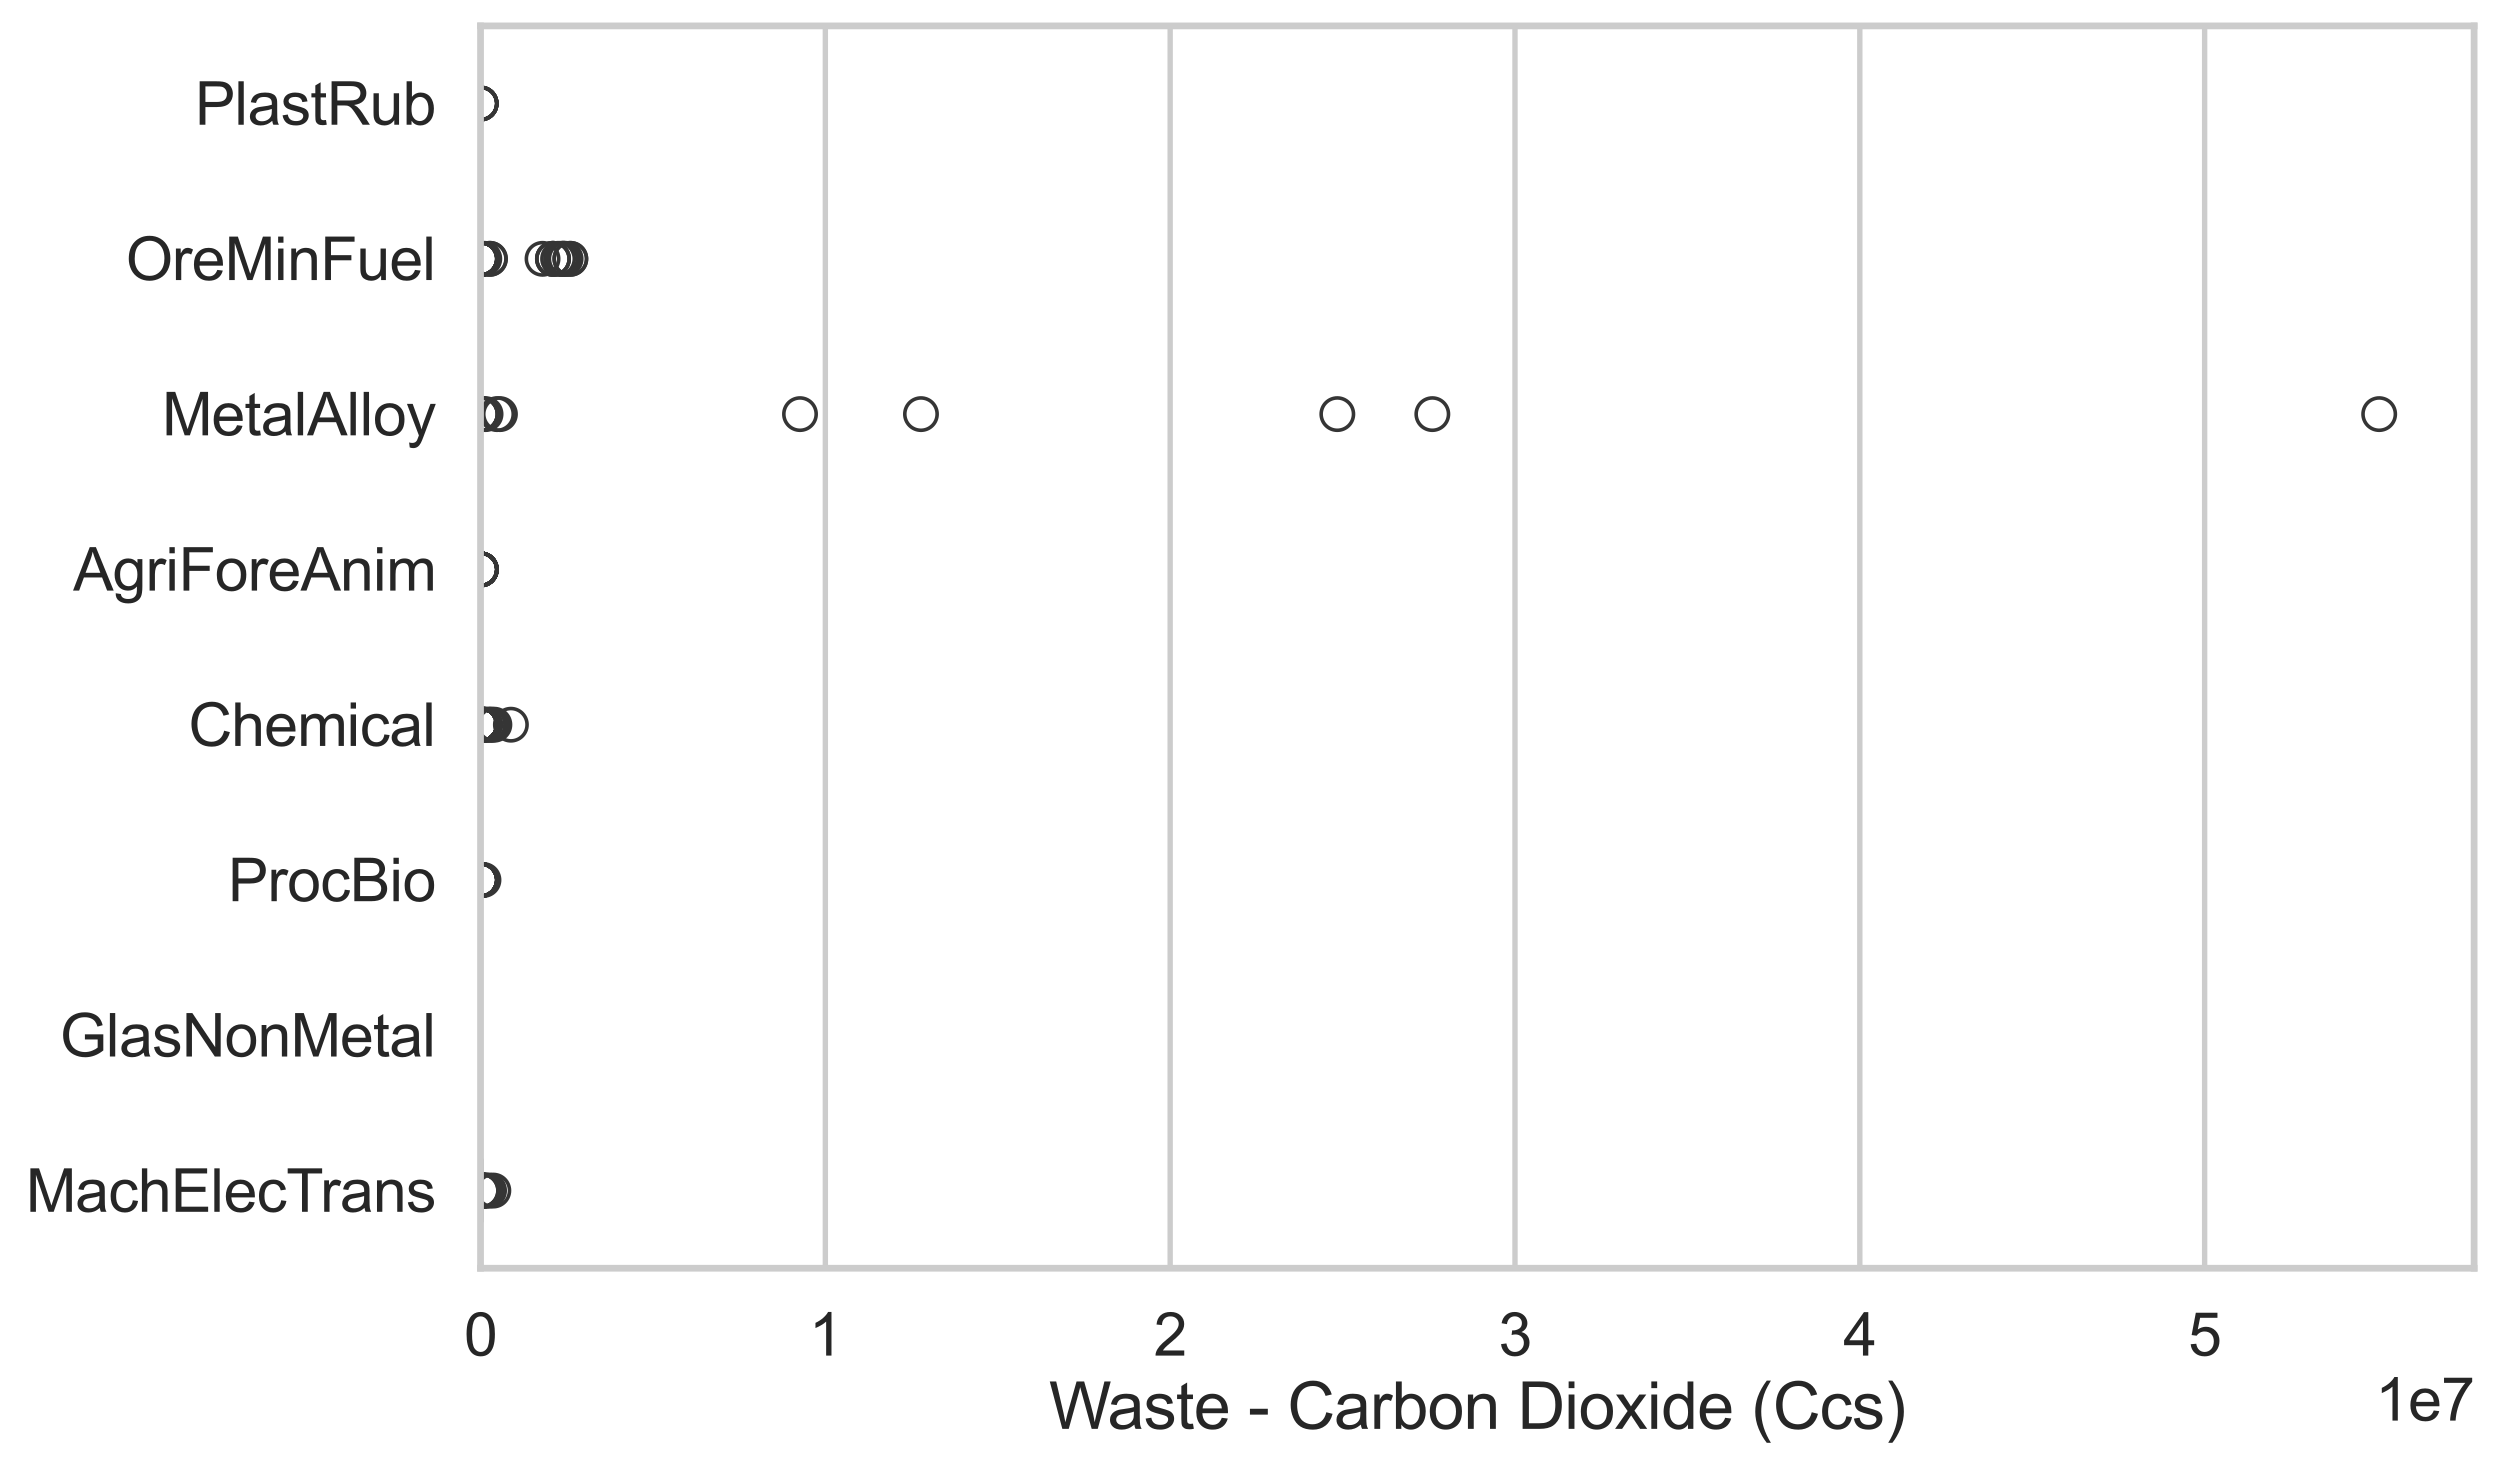 <?xml version="1.0" encoding="utf-8" standalone="no"?>
<!DOCTYPE svg PUBLIC "-//W3C//DTD SVG 1.1//EN"
  "http://www.w3.org/Graphics/SVG/1.1/DTD/svg11.dtd">
<svg xmlns:xlink="http://www.w3.org/1999/xlink" width="695.577pt" height="408.542pt" viewBox="0 0 695.577 408.542" xmlns="http://www.w3.org/2000/svg" version="1.1">
 <defs>
  <style type="text/css">*{stroke-linejoin: round; stroke-linecap: butt}</style>
 </defs>
 <g id="figure_1">
  <g id="patch_1">
   <path d="M 0 408.542 
L 695.577 408.542 
L 695.577 0 
L 0 0 
z
" style="fill: #ffffff"/>
  </g>
  <g id="axes_1">
   <g id="patch_2">
    <path d="M 133.697 352.86 
L 688.377 352.86 
L 688.377 7.2 
L 133.697 7.2 
z
" style="fill: #ffffff"/>
   </g>
   <g id="matplotlib.axis_1">
    <g id="xtick_1">
     <g id="line2d_1">
      <path d="M 133.697 352.86 
L 133.697 7.2 
" clip-path="url(#pbf80b8f3b3)" style="fill: none; stroke: #cccccc; stroke-width: 1.5; stroke-linecap: round"/>
     </g>
     <g id="text_1">
      <!-- 0 -->
      <g style="fill: #262626" transform="translate(129.109 377.17) scale(0.165 -0.165)">
       <defs>
        <path id="ArialMT-30" d="M 266 2259 
Q 266 3072 433 3567 
Q 600 4063 929 4331 
Q 1259 4600 1759 4600 
Q 2128 4600 2406 4451 
Q 2684 4303 2865 4023 
Q 3047 3744 3150 3342 
Q 3253 2941 3253 2259 
Q 3253 1453 3087 958 
Q 2922 463 2592 192 
Q 2263 -78 1759 -78 
Q 1097 -78 719 397 
Q 266 969 266 2259 
z
M 844 2259 
Q 844 1131 1108 757 
Q 1372 384 1759 384 
Q 2147 384 2411 759 
Q 2675 1134 2675 2259 
Q 2675 3391 2411 3762 
Q 2147 4134 1753 4134 
Q 1366 4134 1134 3806 
Q 844 3388 844 2259 
z
" transform="scale(0.016)"/>
       </defs>
       <use xlink:href="#ArialMT-30"/>
      </g>
     </g>
    </g>
    <g id="xtick_2">
     <g id="line2d_2">
      <path d="M 229.637 352.86 
L 229.637 7.2 
" clip-path="url(#pbf80b8f3b3)" style="fill: none; stroke: #cccccc; stroke-width: 1.5; stroke-linecap: round"/>
     </g>
     <g id="text_2">
      <!-- 1 -->
      <g style="fill: #262626" transform="translate(225.049 377.17) scale(0.165 -0.165)">
       <defs>
        <path id="ArialMT-31" d="M 2384 0 
L 1822 0 
L 1822 3584 
Q 1619 3391 1289 3197 
Q 959 3003 697 2906 
L 697 3450 
Q 1169 3672 1522 3987 
Q 1875 4303 2022 4600 
L 2384 4600 
L 2384 0 
z
" transform="scale(0.016)"/>
       </defs>
       <use xlink:href="#ArialMT-31"/>
      </g>
     </g>
    </g>
    <g id="xtick_3">
     <g id="line2d_3">
      <path d="M 325.577 352.86 
L 325.577 7.2 
" clip-path="url(#pbf80b8f3b3)" style="fill: none; stroke: #cccccc; stroke-width: 1.5; stroke-linecap: round"/>
     </g>
     <g id="text_3">
      <!-- 2 -->
      <g style="fill: #262626" transform="translate(320.989 377.17) scale(0.165 -0.165)">
       <defs>
        <path id="ArialMT-32" d="M 3222 541 
L 3222 0 
L 194 0 
Q 188 203 259 391 
Q 375 700 629 1000 
Q 884 1300 1366 1694 
Q 2113 2306 2375 2664 
Q 2638 3022 2638 3341 
Q 2638 3675 2398 3904 
Q 2159 4134 1775 4134 
Q 1369 4134 1125 3890 
Q 881 3647 878 3216 
L 300 3275 
Q 359 3922 746 4261 
Q 1134 4600 1788 4600 
Q 2447 4600 2831 4234 
Q 3216 3869 3216 3328 
Q 3216 3053 3103 2787 
Q 2991 2522 2730 2228 
Q 2469 1934 1863 1422 
Q 1356 997 1212 845 
Q 1069 694 975 541 
L 3222 541 
z
" transform="scale(0.016)"/>
       </defs>
       <use xlink:href="#ArialMT-32"/>
      </g>
     </g>
    </g>
    <g id="xtick_4">
     <g id="line2d_4">
      <path d="M 421.517 352.86 
L 421.517 7.2 
" clip-path="url(#pbf80b8f3b3)" style="fill: none; stroke: #cccccc; stroke-width: 1.5; stroke-linecap: round"/>
     </g>
     <g id="text_4">
      <!-- 3 -->
      <g style="fill: #262626" transform="translate(416.93 377.17) scale(0.165 -0.165)">
       <defs>
        <path id="ArialMT-33" d="M 269 1209 
L 831 1284 
Q 928 806 1161 595 
Q 1394 384 1728 384 
Q 2125 384 2398 659 
Q 2672 934 2672 1341 
Q 2672 1728 2419 1979 
Q 2166 2231 1775 2231 
Q 1616 2231 1378 2169 
L 1441 2663 
Q 1497 2656 1531 2656 
Q 1891 2656 2178 2843 
Q 2466 3031 2466 3422 
Q 2466 3731 2256 3934 
Q 2047 4138 1716 4138 
Q 1388 4138 1169 3931 
Q 950 3725 888 3313 
L 325 3413 
Q 428 3978 793 4289 
Q 1159 4600 1703 4600 
Q 2078 4600 2393 4439 
Q 2709 4278 2876 4000 
Q 3044 3722 3044 3409 
Q 3044 3113 2884 2869 
Q 2725 2625 2413 2481 
Q 2819 2388 3044 2092 
Q 3269 1797 3269 1353 
Q 3269 753 2831 336 
Q 2394 -81 1725 -81 
Q 1122 -81 723 278 
Q 325 638 269 1209 
z
" transform="scale(0.016)"/>
       </defs>
       <use xlink:href="#ArialMT-33"/>
      </g>
     </g>
    </g>
    <g id="xtick_5">
     <g id="line2d_5">
      <path d="M 517.458 352.86 
L 517.458 7.2 
" clip-path="url(#pbf80b8f3b3)" style="fill: none; stroke: #cccccc; stroke-width: 1.5; stroke-linecap: round"/>
     </g>
     <g id="text_5">
      <!-- 4 -->
      <g style="fill: #262626" transform="translate(512.87 377.17) scale(0.165 -0.165)">
       <defs>
        <path id="ArialMT-34" d="M 2069 0 
L 2069 1097 
L 81 1097 
L 81 1613 
L 2172 4581 
L 2631 4581 
L 2631 1613 
L 3250 1613 
L 3250 1097 
L 2631 1097 
L 2631 0 
L 2069 0 
z
M 2069 1613 
L 2069 3678 
L 634 1613 
L 2069 1613 
z
" transform="scale(0.016)"/>
       </defs>
       <use xlink:href="#ArialMT-34"/>
      </g>
     </g>
    </g>
    <g id="xtick_6">
     <g id="line2d_6">
      <path d="M 613.398 352.86 
L 613.398 7.2 
" clip-path="url(#pbf80b8f3b3)" style="fill: none; stroke: #cccccc; stroke-width: 1.5; stroke-linecap: round"/>
     </g>
     <g id="text_6">
      <!-- 5 -->
      <g style="fill: #262626" transform="translate(608.81 377.17) scale(0.165 -0.165)">
       <defs>
        <path id="ArialMT-35" d="M 266 1200 
L 856 1250 
Q 922 819 1161 601 
Q 1400 384 1738 384 
Q 2144 384 2425 690 
Q 2706 997 2706 1503 
Q 2706 1984 2436 2262 
Q 2166 2541 1728 2541 
Q 1456 2541 1237 2417 
Q 1019 2294 894 2097 
L 366 2166 
L 809 4519 
L 3088 4519 
L 3088 3981 
L 1259 3981 
L 1013 2750 
Q 1425 3038 1878 3038 
Q 2478 3038 2890 2622 
Q 3303 2206 3303 1553 
Q 3303 931 2941 478 
Q 2500 -78 1738 -78 
Q 1113 -78 717 272 
Q 322 622 266 1200 
z
" transform="scale(0.016)"/>
       </defs>
       <use xlink:href="#ArialMT-35"/>
      </g>
     </g>
    </g>
    <g id="text_7">
     <!-- Waste - Carbon Dioxide (Ccs) -->
     <g style="fill: #262626" transform="translate(291.849 397.553) scale(0.18 -0.18)">
      <defs>
       <path id="ArialMT-57" d="M 1294 0 
L 78 4581 
L 700 4581 
L 1397 1578 
Q 1509 1106 1591 641 
Q 1766 1375 1797 1488 
L 2669 4581 
L 3400 4581 
L 4056 2263 
Q 4303 1400 4413 641 
Q 4500 1075 4641 1638 
L 5359 4581 
L 5969 4581 
L 4713 0 
L 4128 0 
L 3163 3491 
Q 3041 3928 3019 4028 
Q 2947 3713 2884 3491 
L 1913 0 
L 1294 0 
z
" transform="scale(0.016)"/>
       <path id="ArialMT-61" d="M 2588 409 
Q 2275 144 1986 34 
Q 1697 -75 1366 -75 
Q 819 -75 525 192 
Q 231 459 231 875 
Q 231 1119 342 1320 
Q 453 1522 633 1644 
Q 813 1766 1038 1828 
Q 1203 1872 1538 1913 
Q 2219 1994 2541 2106 
Q 2544 2222 2544 2253 
Q 2544 2597 2384 2738 
Q 2169 2928 1744 2928 
Q 1347 2928 1158 2789 
Q 969 2650 878 2297 
L 328 2372 
Q 403 2725 575 2942 
Q 747 3159 1072 3276 
Q 1397 3394 1825 3394 
Q 2250 3394 2515 3294 
Q 2781 3194 2906 3042 
Q 3031 2891 3081 2659 
Q 3109 2516 3109 2141 
L 3109 1391 
Q 3109 606 3145 398 
Q 3181 191 3288 0 
L 2700 0 
Q 2613 175 2588 409 
z
M 2541 1666 
Q 2234 1541 1622 1453 
Q 1275 1403 1131 1340 
Q 988 1278 909 1158 
Q 831 1038 831 891 
Q 831 666 1001 516 
Q 1172 366 1500 366 
Q 1825 366 2078 508 
Q 2331 650 2450 897 
Q 2541 1088 2541 1459 
L 2541 1666 
z
" transform="scale(0.016)"/>
       <path id="ArialMT-73" d="M 197 991 
L 753 1078 
Q 800 744 1014 566 
Q 1228 388 1613 388 
Q 2000 388 2187 545 
Q 2375 703 2375 916 
Q 2375 1106 2209 1216 
Q 2094 1291 1634 1406 
Q 1016 1563 777 1677 
Q 538 1791 414 1992 
Q 291 2194 291 2438 
Q 291 2659 392 2848 
Q 494 3038 669 3163 
Q 800 3259 1026 3326 
Q 1253 3394 1513 3394 
Q 1903 3394 2198 3281 
Q 2494 3169 2634 2976 
Q 2775 2784 2828 2463 
L 2278 2388 
Q 2241 2644 2061 2787 
Q 1881 2931 1553 2931 
Q 1166 2931 1000 2803 
Q 834 2675 834 2503 
Q 834 2394 903 2306 
Q 972 2216 1119 2156 
Q 1203 2125 1616 2013 
Q 2213 1853 2448 1751 
Q 2684 1650 2818 1456 
Q 2953 1263 2953 975 
Q 2953 694 2789 445 
Q 2625 197 2315 61 
Q 2006 -75 1616 -75 
Q 969 -75 630 194 
Q 291 463 197 991 
z
" transform="scale(0.016)"/>
       <path id="ArialMT-74" d="M 1650 503 
L 1731 6 
Q 1494 -44 1306 -44 
Q 1000 -44 831 53 
Q 663 150 594 308 
Q 525 466 525 972 
L 525 2881 
L 113 2881 
L 113 3319 
L 525 3319 
L 525 4141 
L 1084 4478 
L 1084 3319 
L 1650 3319 
L 1650 2881 
L 1084 2881 
L 1084 941 
Q 1084 700 1114 631 
Q 1144 563 1211 522 
Q 1278 481 1403 481 
Q 1497 481 1650 503 
z
" transform="scale(0.016)"/>
       <path id="ArialMT-65" d="M 2694 1069 
L 3275 997 
Q 3138 488 2766 206 
Q 2394 -75 1816 -75 
Q 1088 -75 661 373 
Q 234 822 234 1631 
Q 234 2469 665 2931 
Q 1097 3394 1784 3394 
Q 2450 3394 2872 2941 
Q 3294 2488 3294 1666 
Q 3294 1616 3291 1516 
L 816 1516 
Q 847 969 1125 678 
Q 1403 388 1819 388 
Q 2128 388 2347 550 
Q 2566 713 2694 1069 
z
M 847 1978 
L 2700 1978 
Q 2663 2397 2488 2606 
Q 2219 2931 1791 2931 
Q 1403 2931 1139 2672 
Q 875 2413 847 1978 
z
" transform="scale(0.016)"/>
       <path id="ArialMT-20" transform="scale(0.016)"/>
       <path id="ArialMT-2d" d="M 203 1375 
L 203 1941 
L 1931 1941 
L 1931 1375 
L 203 1375 
z
" transform="scale(0.016)"/>
       <path id="ArialMT-43" d="M 3763 1606 
L 4369 1453 
Q 4178 706 3683 314 
Q 3188 -78 2472 -78 
Q 1731 -78 1267 223 
Q 803 525 561 1097 
Q 319 1669 319 2325 
Q 319 3041 592 3573 
Q 866 4106 1370 4382 
Q 1875 4659 2481 4659 
Q 3169 4659 3637 4309 
Q 4106 3959 4291 3325 
L 3694 3184 
Q 3534 3684 3231 3912 
Q 2928 4141 2469 4141 
Q 1941 4141 1586 3887 
Q 1231 3634 1087 3207 
Q 944 2781 944 2328 
Q 944 1744 1114 1308 
Q 1284 872 1643 656 
Q 2003 441 2422 441 
Q 2931 441 3284 734 
Q 3638 1028 3763 1606 
z
" transform="scale(0.016)"/>
       <path id="ArialMT-72" d="M 416 0 
L 416 3319 
L 922 3319 
L 922 2816 
Q 1116 3169 1280 3281 
Q 1444 3394 1641 3394 
Q 1925 3394 2219 3213 
L 2025 2691 
Q 1819 2813 1613 2813 
Q 1428 2813 1281 2702 
Q 1134 2591 1072 2394 
Q 978 2094 978 1738 
L 978 0 
L 416 0 
z
" transform="scale(0.016)"/>
       <path id="ArialMT-62" d="M 941 0 
L 419 0 
L 419 4581 
L 981 4581 
L 981 2947 
Q 1338 3394 1891 3394 
Q 2197 3394 2470 3270 
Q 2744 3147 2920 2923 
Q 3097 2700 3197 2384 
Q 3297 2069 3297 1709 
Q 3297 856 2875 390 
Q 2453 -75 1863 -75 
Q 1275 -75 941 416 
L 941 0 
z
M 934 1684 
Q 934 1088 1097 822 
Q 1363 388 1816 388 
Q 2184 388 2453 708 
Q 2722 1028 2722 1663 
Q 2722 2313 2464 2622 
Q 2206 2931 1841 2931 
Q 1472 2931 1203 2611 
Q 934 2291 934 1684 
z
" transform="scale(0.016)"/>
       <path id="ArialMT-6f" d="M 213 1659 
Q 213 2581 725 3025 
Q 1153 3394 1769 3394 
Q 2453 3394 2887 2945 
Q 3322 2497 3322 1706 
Q 3322 1066 3130 698 
Q 2938 331 2570 128 
Q 2203 -75 1769 -75 
Q 1072 -75 642 372 
Q 213 819 213 1659 
z
M 791 1659 
Q 791 1022 1069 705 
Q 1347 388 1769 388 
Q 2188 388 2466 706 
Q 2744 1025 2744 1678 
Q 2744 2294 2464 2611 
Q 2184 2928 1769 2928 
Q 1347 2928 1069 2612 
Q 791 2297 791 1659 
z
" transform="scale(0.016)"/>
       <path id="ArialMT-6e" d="M 422 0 
L 422 3319 
L 928 3319 
L 928 2847 
Q 1294 3394 1984 3394 
Q 2284 3394 2536 3286 
Q 2788 3178 2913 3003 
Q 3038 2828 3088 2588 
Q 3119 2431 3119 2041 
L 3119 0 
L 2556 0 
L 2556 2019 
Q 2556 2363 2490 2533 
Q 2425 2703 2258 2804 
Q 2091 2906 1866 2906 
Q 1506 2906 1245 2678 
Q 984 2450 984 1813 
L 984 0 
L 422 0 
z
" transform="scale(0.016)"/>
       <path id="ArialMT-44" d="M 494 0 
L 494 4581 
L 2072 4581 
Q 2606 4581 2888 4516 
Q 3281 4425 3559 4188 
Q 3922 3881 4101 3404 
Q 4281 2928 4281 2316 
Q 4281 1794 4159 1391 
Q 4038 988 3847 723 
Q 3656 459 3429 307 
Q 3203 156 2883 78 
Q 2563 0 2147 0 
L 494 0 
z
M 1100 541 
L 2078 541 
Q 2531 541 2789 625 
Q 3047 709 3200 863 
Q 3416 1078 3536 1442 
Q 3656 1806 3656 2325 
Q 3656 3044 3420 3430 
Q 3184 3816 2847 3947 
Q 2603 4041 2063 4041 
L 1100 4041 
L 1100 541 
z
" transform="scale(0.016)"/>
       <path id="ArialMT-69" d="M 425 3934 
L 425 4581 
L 988 4581 
L 988 3934 
L 425 3934 
z
M 425 0 
L 425 3319 
L 988 3319 
L 988 0 
L 425 0 
z
" transform="scale(0.016)"/>
       <path id="ArialMT-78" d="M 47 0 
L 1259 1725 
L 138 3319 
L 841 3319 
L 1350 2541 
Q 1494 2319 1581 2169 
Q 1719 2375 1834 2534 
L 2394 3319 
L 3066 3319 
L 1919 1756 
L 3153 0 
L 2463 0 
L 1781 1031 
L 1600 1309 
L 728 0 
L 47 0 
z
" transform="scale(0.016)"/>
       <path id="ArialMT-64" d="M 2575 0 
L 2575 419 
Q 2259 -75 1647 -75 
Q 1250 -75 917 144 
Q 584 363 401 755 
Q 219 1147 219 1656 
Q 219 2153 384 2558 
Q 550 2963 881 3178 
Q 1213 3394 1622 3394 
Q 1922 3394 2156 3267 
Q 2391 3141 2538 2938 
L 2538 4581 
L 3097 4581 
L 3097 0 
L 2575 0 
z
M 797 1656 
Q 797 1019 1065 703 
Q 1334 388 1700 388 
Q 2069 388 2326 689 
Q 2584 991 2584 1609 
Q 2584 2291 2321 2609 
Q 2059 2928 1675 2928 
Q 1300 2928 1048 2622 
Q 797 2316 797 1656 
z
" transform="scale(0.016)"/>
       <path id="ArialMT-28" d="M 1497 -1347 
Q 1031 -759 709 28 
Q 388 816 388 1659 
Q 388 2403 628 3084 
Q 909 3875 1497 4659 
L 1900 4659 
Q 1522 4009 1400 3731 
Q 1209 3300 1100 2831 
Q 966 2247 966 1656 
Q 966 153 1900 -1347 
L 1497 -1347 
z
" transform="scale(0.016)"/>
       <path id="ArialMT-63" d="M 2588 1216 
L 3141 1144 
Q 3050 572 2676 248 
Q 2303 -75 1759 -75 
Q 1078 -75 664 370 
Q 250 816 250 1647 
Q 250 2184 428 2587 
Q 606 2991 970 3192 
Q 1334 3394 1763 3394 
Q 2303 3394 2647 3120 
Q 2991 2847 3088 2344 
L 2541 2259 
Q 2463 2594 2264 2762 
Q 2066 2931 1784 2931 
Q 1359 2931 1093 2626 
Q 828 2322 828 1663 
Q 828 994 1084 691 
Q 1341 388 1753 388 
Q 2084 388 2306 591 
Q 2528 794 2588 1216 
z
" transform="scale(0.016)"/>
       <path id="ArialMT-29" d="M 791 -1347 
L 388 -1347 
Q 1322 153 1322 1656 
Q 1322 2244 1188 2822 
Q 1081 3291 891 3722 
Q 769 4003 388 4659 
L 791 4659 
Q 1378 3875 1659 3084 
Q 1900 2403 1900 1659 
Q 1900 816 1576 28 
Q 1253 -759 791 -1347 
z
" transform="scale(0.016)"/>
      </defs>
      <use xlink:href="#ArialMT-57"/>
      <use xlink:href="#ArialMT-61" transform="translate(90.635 0)"/>
      <use xlink:href="#ArialMT-73" transform="translate(146.25 0)"/>
      <use xlink:href="#ArialMT-74" transform="translate(196.25 0)"/>
      <use xlink:href="#ArialMT-65" transform="translate(224.033 0)"/>
      <use xlink:href="#ArialMT-20" transform="translate(279.648 0)"/>
      <use xlink:href="#ArialMT-2d" transform="translate(307.432 0)"/>
      <use xlink:href="#ArialMT-20" transform="translate(340.732 0)"/>
      <use xlink:href="#ArialMT-43" transform="translate(368.516 0)"/>
      <use xlink:href="#ArialMT-61" transform="translate(440.732 0)"/>
      <use xlink:href="#ArialMT-72" transform="translate(496.348 0)"/>
      <use xlink:href="#ArialMT-62" transform="translate(529.648 0)"/>
      <use xlink:href="#ArialMT-6f" transform="translate(585.264 0)"/>
      <use xlink:href="#ArialMT-6e" transform="translate(640.879 0)"/>
      <use xlink:href="#ArialMT-20" transform="translate(696.494 0)"/>
      <use xlink:href="#ArialMT-44" transform="translate(724.277 0)"/>
      <use xlink:href="#ArialMT-69" transform="translate(796.494 0)"/>
      <use xlink:href="#ArialMT-6f" transform="translate(818.711 0)"/>
      <use xlink:href="#ArialMT-78" transform="translate(874.326 0)"/>
      <use xlink:href="#ArialMT-69" transform="translate(924.326 0)"/>
      <use xlink:href="#ArialMT-64" transform="translate(946.543 0)"/>
      <use xlink:href="#ArialMT-65" transform="translate(1002.158 0)"/>
      <use xlink:href="#ArialMT-20" transform="translate(1057.773 0)"/>
      <use xlink:href="#ArialMT-28" transform="translate(1085.557 0)"/>
      <use xlink:href="#ArialMT-43" transform="translate(1118.857 0)"/>
      <use xlink:href="#ArialMT-63" transform="translate(1191.074 0)"/>
      <use xlink:href="#ArialMT-73" transform="translate(1241.074 0)"/>
      <use xlink:href="#ArialMT-29" transform="translate(1291.074 0)"/>
     </g>
    </g>
    <g id="text_8">
     <!-- 1e7 -->
     <g style="fill: #262626" transform="translate(660.85 395.26) scale(0.165 -0.165)">
      <defs>
       <path id="ArialMT-37" d="M 303 3981 
L 303 4522 
L 3269 4522 
L 3269 4084 
Q 2831 3619 2401 2847 
Q 1972 2075 1738 1259 
Q 1569 684 1522 0 
L 944 0 
Q 953 541 1156 1306 
Q 1359 2072 1739 2783 
Q 2119 3494 2547 3981 
L 303 3981 
z
" transform="scale(0.016)"/>
      </defs>
      <use xlink:href="#ArialMT-31"/>
      <use xlink:href="#ArialMT-65" transform="translate(55.615 0)"/>
      <use xlink:href="#ArialMT-37" transform="translate(111.23 0)"/>
     </g>
    </g>
   </g>
   <g id="matplotlib.axis_2">
    <g id="ytick_1">
     <g id="text_9">
      <!-- PlastRub -->
      <g style="fill: #262626" transform="translate(54.248 34.709) scale(0.165 -0.165)">
       <defs>
        <path id="ArialMT-50" d="M 494 0 
L 494 4581 
L 2222 4581 
Q 2678 4581 2919 4538 
Q 3256 4481 3484 4323 
Q 3713 4166 3852 3881 
Q 3991 3597 3991 3256 
Q 3991 2672 3619 2267 
Q 3247 1863 2275 1863 
L 1100 1863 
L 1100 0 
L 494 0 
z
M 1100 2403 
L 2284 2403 
Q 2872 2403 3119 2622 
Q 3366 2841 3366 3238 
Q 3366 3525 3220 3729 
Q 3075 3934 2838 4000 
Q 2684 4041 2272 4041 
L 1100 4041 
L 1100 2403 
z
" transform="scale(0.016)"/>
        <path id="ArialMT-6c" d="M 409 0 
L 409 4581 
L 972 4581 
L 972 0 
L 409 0 
z
" transform="scale(0.016)"/>
        <path id="ArialMT-52" d="M 503 0 
L 503 4581 
L 2534 4581 
Q 3147 4581 3465 4457 
Q 3784 4334 3975 4021 
Q 4166 3709 4166 3331 
Q 4166 2844 3850 2509 
Q 3534 2175 2875 2084 
Q 3116 1969 3241 1856 
Q 3506 1613 3744 1247 
L 4541 0 
L 3778 0 
L 3172 953 
Q 2906 1366 2734 1584 
Q 2563 1803 2427 1890 
Q 2291 1978 2150 2013 
Q 2047 2034 1813 2034 
L 1109 2034 
L 1109 0 
L 503 0 
z
M 1109 2559 
L 2413 2559 
Q 2828 2559 3062 2645 
Q 3297 2731 3419 2920 
Q 3541 3109 3541 3331 
Q 3541 3656 3305 3865 
Q 3069 4075 2559 4075 
L 1109 4075 
L 1109 2559 
z
" transform="scale(0.016)"/>
        <path id="ArialMT-75" d="M 2597 0 
L 2597 488 
Q 2209 -75 1544 -75 
Q 1250 -75 995 37 
Q 741 150 617 320 
Q 494 491 444 738 
Q 409 903 409 1263 
L 409 3319 
L 972 3319 
L 972 1478 
Q 972 1038 1006 884 
Q 1059 663 1231 536 
Q 1403 409 1656 409 
Q 1909 409 2131 539 
Q 2353 669 2445 892 
Q 2538 1116 2538 1541 
L 2538 3319 
L 3100 3319 
L 3100 0 
L 2597 0 
z
" transform="scale(0.016)"/>
       </defs>
       <use xlink:href="#ArialMT-50"/>
       <use xlink:href="#ArialMT-6c" transform="translate(66.699 0)"/>
       <use xlink:href="#ArialMT-61" transform="translate(88.916 0)"/>
       <use xlink:href="#ArialMT-73" transform="translate(144.531 0)"/>
       <use xlink:href="#ArialMT-74" transform="translate(194.531 0)"/>
       <use xlink:href="#ArialMT-52" transform="translate(222.314 0)"/>
       <use xlink:href="#ArialMT-75" transform="translate(294.531 0)"/>
       <use xlink:href="#ArialMT-62" transform="translate(350.146 0)"/>
      </g>
     </g>
    </g>
    <g id="ytick_2">
     <g id="text_10">
      <!-- OreMinFuel -->
      <g style="fill: #262626" transform="translate(35.013 77.916) scale(0.165 -0.165)">
       <defs>
        <path id="ArialMT-4f" d="M 309 2231 
Q 309 3372 921 4017 
Q 1534 4663 2503 4663 
Q 3138 4663 3647 4359 
Q 4156 4056 4423 3514 
Q 4691 2972 4691 2284 
Q 4691 1588 4409 1038 
Q 4128 488 3612 205 
Q 3097 -78 2500 -78 
Q 1853 -78 1343 234 
Q 834 547 571 1087 
Q 309 1628 309 2231 
z
M 934 2222 
Q 934 1394 1379 917 
Q 1825 441 2497 441 
Q 3181 441 3623 922 
Q 4066 1403 4066 2288 
Q 4066 2847 3877 3264 
Q 3688 3681 3323 3911 
Q 2959 4141 2506 4141 
Q 1863 4141 1398 3698 
Q 934 3256 934 2222 
z
" transform="scale(0.016)"/>
        <path id="ArialMT-4d" d="M 475 0 
L 475 4581 
L 1388 4581 
L 2472 1338 
Q 2622 884 2691 659 
Q 2769 909 2934 1394 
L 4031 4581 
L 4847 4581 
L 4847 0 
L 4263 0 
L 4263 3834 
L 2931 0 
L 2384 0 
L 1059 3900 
L 1059 0 
L 475 0 
z
" transform="scale(0.016)"/>
        <path id="ArialMT-46" d="M 525 0 
L 525 4581 
L 3616 4581 
L 3616 4041 
L 1131 4041 
L 1131 2622 
L 3281 2622 
L 3281 2081 
L 1131 2081 
L 1131 0 
L 525 0 
z
" transform="scale(0.016)"/>
       </defs>
       <use xlink:href="#ArialMT-4f"/>
       <use xlink:href="#ArialMT-72" transform="translate(77.783 0)"/>
       <use xlink:href="#ArialMT-65" transform="translate(111.084 0)"/>
       <use xlink:href="#ArialMT-4d" transform="translate(166.699 0)"/>
       <use xlink:href="#ArialMT-69" transform="translate(250 0)"/>
       <use xlink:href="#ArialMT-6e" transform="translate(272.217 0)"/>
       <use xlink:href="#ArialMT-46" transform="translate(327.832 0)"/>
       <use xlink:href="#ArialMT-75" transform="translate(388.916 0)"/>
       <use xlink:href="#ArialMT-65" transform="translate(444.531 0)"/>
       <use xlink:href="#ArialMT-6c" transform="translate(500.146 0)"/>
      </g>
     </g>
    </g>
    <g id="ytick_3">
     <g id="text_11">
      <!-- MetalAlloy -->
      <g style="fill: #262626" transform="translate(45.088 121.124) scale(0.165 -0.165)">
       <defs>
        <path id="ArialMT-41" d="M -9 0 
L 1750 4581 
L 2403 4581 
L 4278 0 
L 3588 0 
L 3053 1388 
L 1138 1388 
L 634 0 
L -9 0 
z
M 1313 1881 
L 2866 1881 
L 2388 3150 
Q 2169 3728 2063 4100 
Q 1975 3659 1816 3225 
L 1313 1881 
z
" transform="scale(0.016)"/>
        <path id="ArialMT-79" d="M 397 -1278 
L 334 -750 
Q 519 -800 656 -800 
Q 844 -800 956 -737 
Q 1069 -675 1141 -563 
Q 1194 -478 1313 -144 
Q 1328 -97 1363 -6 
L 103 3319 
L 709 3319 
L 1400 1397 
Q 1534 1031 1641 628 
Q 1738 1016 1872 1384 
L 2581 3319 
L 3144 3319 
L 1881 -56 
Q 1678 -603 1566 -809 
Q 1416 -1088 1222 -1217 
Q 1028 -1347 759 -1347 
Q 597 -1347 397 -1278 
z
" transform="scale(0.016)"/>
       </defs>
       <use xlink:href="#ArialMT-4d"/>
       <use xlink:href="#ArialMT-65" transform="translate(83.301 0)"/>
       <use xlink:href="#ArialMT-74" transform="translate(138.916 0)"/>
       <use xlink:href="#ArialMT-61" transform="translate(166.699 0)"/>
       <use xlink:href="#ArialMT-6c" transform="translate(222.314 0)"/>
       <use xlink:href="#ArialMT-41" transform="translate(244.531 0)"/>
       <use xlink:href="#ArialMT-6c" transform="translate(311.23 0)"/>
       <use xlink:href="#ArialMT-6c" transform="translate(333.447 0)"/>
       <use xlink:href="#ArialMT-6f" transform="translate(355.664 0)"/>
       <use xlink:href="#ArialMT-79" transform="translate(411.279 0)"/>
      </g>
     </g>
    </g>
    <g id="ytick_4">
     <g id="text_12">
      <!-- AgriForeAnim -->
      <g style="fill: #262626" transform="translate(20.341 164.331) scale(0.165 -0.165)">
       <defs>
        <path id="ArialMT-67" d="M 319 -275 
L 866 -356 
Q 900 -609 1056 -725 
Q 1266 -881 1628 -881 
Q 2019 -881 2231 -725 
Q 2444 -569 2519 -288 
Q 2563 -116 2559 434 
Q 2191 0 1641 0 
Q 956 0 581 494 
Q 206 988 206 1678 
Q 206 2153 378 2554 
Q 550 2956 876 3175 
Q 1203 3394 1644 3394 
Q 2231 3394 2613 2919 
L 2613 3319 
L 3131 3319 
L 3131 450 
Q 3131 -325 2973 -648 
Q 2816 -972 2473 -1159 
Q 2131 -1347 1631 -1347 
Q 1038 -1347 672 -1080 
Q 306 -813 319 -275 
z
M 784 1719 
Q 784 1066 1043 766 
Q 1303 466 1694 466 
Q 2081 466 2343 764 
Q 2606 1063 2606 1700 
Q 2606 2309 2336 2618 
Q 2066 2928 1684 2928 
Q 1309 2928 1046 2623 
Q 784 2319 784 1719 
z
" transform="scale(0.016)"/>
        <path id="ArialMT-6d" d="M 422 0 
L 422 3319 
L 925 3319 
L 925 2853 
Q 1081 3097 1340 3245 
Q 1600 3394 1931 3394 
Q 2300 3394 2536 3241 
Q 2772 3088 2869 2813 
Q 3263 3394 3894 3394 
Q 4388 3394 4653 3120 
Q 4919 2847 4919 2278 
L 4919 0 
L 4359 0 
L 4359 2091 
Q 4359 2428 4304 2576 
Q 4250 2725 4106 2815 
Q 3963 2906 3769 2906 
Q 3419 2906 3187 2673 
Q 2956 2441 2956 1928 
L 2956 0 
L 2394 0 
L 2394 2156 
Q 2394 2531 2256 2718 
Q 2119 2906 1806 2906 
Q 1569 2906 1367 2781 
Q 1166 2656 1075 2415 
Q 984 2175 984 1722 
L 984 0 
L 422 0 
z
" transform="scale(0.016)"/>
       </defs>
       <use xlink:href="#ArialMT-41"/>
       <use xlink:href="#ArialMT-67" transform="translate(66.699 0)"/>
       <use xlink:href="#ArialMT-72" transform="translate(122.314 0)"/>
       <use xlink:href="#ArialMT-69" transform="translate(155.615 0)"/>
       <use xlink:href="#ArialMT-46" transform="translate(177.832 0)"/>
       <use xlink:href="#ArialMT-6f" transform="translate(238.916 0)"/>
       <use xlink:href="#ArialMT-72" transform="translate(294.531 0)"/>
       <use xlink:href="#ArialMT-65" transform="translate(327.832 0)"/>
       <use xlink:href="#ArialMT-41" transform="translate(383.447 0)"/>
       <use xlink:href="#ArialMT-6e" transform="translate(450.146 0)"/>
       <use xlink:href="#ArialMT-69" transform="translate(505.762 0)"/>
       <use xlink:href="#ArialMT-6d" transform="translate(527.979 0)"/>
      </g>
     </g>
    </g>
    <g id="ytick_5">
     <g id="text_13">
      <!-- Chemical -->
      <g style="fill: #262626" transform="translate(52.428 207.539) scale(0.165 -0.165)">
       <defs>
        <path id="ArialMT-68" d="M 422 0 
L 422 4581 
L 984 4581 
L 984 2938 
Q 1378 3394 1978 3394 
Q 2347 3394 2619 3248 
Q 2891 3103 3008 2847 
Q 3125 2591 3125 2103 
L 3125 0 
L 2563 0 
L 2563 2103 
Q 2563 2525 2380 2717 
Q 2197 2909 1863 2909 
Q 1613 2909 1392 2779 
Q 1172 2650 1078 2428 
Q 984 2206 984 1816 
L 984 0 
L 422 0 
z
" transform="scale(0.016)"/>
       </defs>
       <use xlink:href="#ArialMT-43"/>
       <use xlink:href="#ArialMT-68" transform="translate(72.217 0)"/>
       <use xlink:href="#ArialMT-65" transform="translate(127.832 0)"/>
       <use xlink:href="#ArialMT-6d" transform="translate(183.447 0)"/>
       <use xlink:href="#ArialMT-69" transform="translate(266.748 0)"/>
       <use xlink:href="#ArialMT-63" transform="translate(288.965 0)"/>
       <use xlink:href="#ArialMT-61" transform="translate(338.965 0)"/>
       <use xlink:href="#ArialMT-6c" transform="translate(394.58 0)"/>
      </g>
     </g>
    </g>
    <g id="ytick_6">
     <g id="text_14">
      <!-- ProcBio -->
      <g style="fill: #262626" transform="translate(63.424 250.746) scale(0.165 -0.165)">
       <defs>
        <path id="ArialMT-42" d="M 469 0 
L 469 4581 
L 2188 4581 
Q 2713 4581 3030 4442 
Q 3347 4303 3526 4014 
Q 3706 3725 3706 3409 
Q 3706 3116 3547 2856 
Q 3388 2597 3066 2438 
Q 3481 2316 3704 2022 
Q 3928 1728 3928 1328 
Q 3928 1006 3792 729 
Q 3656 453 3456 303 
Q 3256 153 2954 76 
Q 2653 0 2216 0 
L 469 0 
z
M 1075 2656 
L 2066 2656 
Q 2469 2656 2644 2709 
Q 2875 2778 2992 2937 
Q 3109 3097 3109 3338 
Q 3109 3566 3000 3739 
Q 2891 3913 2687 3977 
Q 2484 4041 1991 4041 
L 1075 4041 
L 1075 2656 
z
M 1075 541 
L 2216 541 
Q 2509 541 2628 563 
Q 2838 600 2978 687 
Q 3119 775 3209 942 
Q 3300 1109 3300 1328 
Q 3300 1584 3169 1773 
Q 3038 1963 2805 2039 
Q 2572 2116 2134 2116 
L 1075 2116 
L 1075 541 
z
" transform="scale(0.016)"/>
       </defs>
       <use xlink:href="#ArialMT-50"/>
       <use xlink:href="#ArialMT-72" transform="translate(66.699 0)"/>
       <use xlink:href="#ArialMT-6f" transform="translate(100 0)"/>
       <use xlink:href="#ArialMT-63" transform="translate(155.615 0)"/>
       <use xlink:href="#ArialMT-42" transform="translate(205.615 0)"/>
       <use xlink:href="#ArialMT-69" transform="translate(272.314 0)"/>
       <use xlink:href="#ArialMT-6f" transform="translate(294.531 0)"/>
      </g>
     </g>
    </g>
    <g id="ytick_7">
     <g id="text_15">
      <!-- GlasNonMetal -->
      <g style="fill: #262626" transform="translate(16.659 293.954) scale(0.165 -0.165)">
       <defs>
        <path id="ArialMT-47" d="M 2638 1797 
L 2638 2334 
L 4578 2338 
L 4578 638 
Q 4131 281 3656 101 
Q 3181 -78 2681 -78 
Q 2006 -78 1454 211 
Q 903 500 622 1047 
Q 341 1594 341 2269 
Q 341 2938 620 3517 
Q 900 4097 1425 4378 
Q 1950 4659 2634 4659 
Q 3131 4659 3532 4498 
Q 3934 4338 4162 4050 
Q 4391 3763 4509 3300 
L 3963 3150 
Q 3859 3500 3706 3700 
Q 3553 3900 3268 4020 
Q 2984 4141 2638 4141 
Q 2222 4141 1919 4014 
Q 1616 3888 1430 3681 
Q 1244 3475 1141 3228 
Q 966 2803 966 2306 
Q 966 1694 1177 1281 
Q 1388 869 1791 669 
Q 2194 469 2647 469 
Q 3041 469 3416 620 
Q 3791 772 3984 944 
L 3984 1797 
L 2638 1797 
z
" transform="scale(0.016)"/>
        <path id="ArialMT-4e" d="M 488 0 
L 488 4581 
L 1109 4581 
L 3516 984 
L 3516 4581 
L 4097 4581 
L 4097 0 
L 3475 0 
L 1069 3600 
L 1069 0 
L 488 0 
z
" transform="scale(0.016)"/>
       </defs>
       <use xlink:href="#ArialMT-47"/>
       <use xlink:href="#ArialMT-6c" transform="translate(77.783 0)"/>
       <use xlink:href="#ArialMT-61" transform="translate(100 0)"/>
       <use xlink:href="#ArialMT-73" transform="translate(155.615 0)"/>
       <use xlink:href="#ArialMT-4e" transform="translate(205.615 0)"/>
       <use xlink:href="#ArialMT-6f" transform="translate(277.832 0)"/>
       <use xlink:href="#ArialMT-6e" transform="translate(333.447 0)"/>
       <use xlink:href="#ArialMT-4d" transform="translate(389.062 0)"/>
       <use xlink:href="#ArialMT-65" transform="translate(472.363 0)"/>
       <use xlink:href="#ArialMT-74" transform="translate(527.979 0)"/>
       <use xlink:href="#ArialMT-61" transform="translate(555.762 0)"/>
       <use xlink:href="#ArialMT-6c" transform="translate(611.377 0)"/>
      </g>
     </g>
    </g>
    <g id="ytick_8">
     <g id="text_16">
      <!-- MachElecTrans -->
      <g style="fill: #262626" transform="translate(7.2 337.161) scale(0.165 -0.165)">
       <defs>
        <path id="ArialMT-45" d="M 506 0 
L 506 4581 
L 3819 4581 
L 3819 4041 
L 1113 4041 
L 1113 2638 
L 3647 2638 
L 3647 2100 
L 1113 2100 
L 1113 541 
L 3925 541 
L 3925 0 
L 506 0 
z
" transform="scale(0.016)"/>
        <path id="ArialMT-54" d="M 1659 0 
L 1659 4041 
L 150 4041 
L 150 4581 
L 3781 4581 
L 3781 4041 
L 2266 4041 
L 2266 0 
L 1659 0 
z
" transform="scale(0.016)"/>
       </defs>
       <use xlink:href="#ArialMT-4d"/>
       <use xlink:href="#ArialMT-61" transform="translate(83.301 0)"/>
       <use xlink:href="#ArialMT-63" transform="translate(138.916 0)"/>
       <use xlink:href="#ArialMT-68" transform="translate(188.916 0)"/>
       <use xlink:href="#ArialMT-45" transform="translate(244.531 0)"/>
       <use xlink:href="#ArialMT-6c" transform="translate(311.23 0)"/>
       <use xlink:href="#ArialMT-65" transform="translate(333.447 0)"/>
       <use xlink:href="#ArialMT-63" transform="translate(389.062 0)"/>
       <use xlink:href="#ArialMT-54" transform="translate(439.062 0)"/>
       <use xlink:href="#ArialMT-72" transform="translate(496.396 0)"/>
       <use xlink:href="#ArialMT-61" transform="translate(529.697 0)"/>
       <use xlink:href="#ArialMT-6e" transform="translate(585.312 0)"/>
       <use xlink:href="#ArialMT-73" transform="translate(640.928 0)"/>
      </g>
     </g>
    </g>
   </g>
   <g id="patch_3">
    <path d="M 133.699 11.521 
L 133.699 46.087 
L 133.702 46.087 
L 133.702 11.521 
L 133.699 11.521 
z
" clip-path="url(#pbf80b8f3b3)" style="fill: #ca74db; stroke: #353535; stroke-linejoin: miter"/>
   </g>
   <g id="line2d_7">
    <path d="M 133.699 28.804 
L 133.697 28.804 
" clip-path="url(#pbf80b8f3b3)" style="fill: none; stroke: #353535"/>
   </g>
   <g id="line2d_8">
    <path d="M 133.702 28.804 
L 133.706 28.804 
" clip-path="url(#pbf80b8f3b3)" style="fill: none; stroke: #353535"/>
   </g>
   <g id="line2d_9">
    <path d="M 133.697 20.162 
L 133.697 37.445 
" clip-path="url(#pbf80b8f3b3)" style="fill: none; stroke: #353535; stroke-linecap: round"/>
   </g>
   <g id="line2d_10">
    <path d="M 133.706 20.162 
L 133.706 37.445 
" clip-path="url(#pbf80b8f3b3)" style="fill: none; stroke: #353535; stroke-linecap: round"/>
   </g>
   <g id="line2d_11">
    <defs>
     <path id="m3d88f1ab36" d="M 0 4.5 
C 1.193 4.5 2.338 4.026 3.182 3.182 
C 4.026 2.338 4.5 1.193 4.5 0 
C 4.5 -1.193 4.026 -2.338 3.182 -3.182 
C 2.338 -4.026 1.193 -4.5 0 -4.5 
C -1.193 -4.5 -2.338 -4.026 -3.182 -3.182 
C -4.026 -2.338 -4.5 -1.193 -4.5 0 
C -4.5 1.193 -4.026 2.338 -3.182 3.182 
C -2.338 4.026 -1.193 4.5 0 4.5 
z
" style="stroke: #353535"/>
    </defs>
    <g clip-path="url(#pbf80b8f3b3)">
     <use xlink:href="#m3d88f1ab36" x="133.712" y="28.804" style="fill-opacity: 0; stroke: #353535"/>
     <use xlink:href="#m3d88f1ab36" x="133.716" y="28.804" style="fill-opacity: 0; stroke: #353535"/>
     <use xlink:href="#m3d88f1ab36" x="133.717" y="28.804" style="fill-opacity: 0; stroke: #353535"/>
     <use xlink:href="#m3d88f1ab36" x="133.716" y="28.804" style="fill-opacity: 0; stroke: #353535"/>
     <use xlink:href="#m3d88f1ab36" x="133.71" y="28.804" style="fill-opacity: 0; stroke: #353535"/>
     <use xlink:href="#m3d88f1ab36" x="133.722" y="28.804" style="fill-opacity: 0; stroke: #353535"/>
     <use xlink:href="#m3d88f1ab36" x="133.71" y="28.804" style="fill-opacity: 0; stroke: #353535"/>
     <use xlink:href="#m3d88f1ab36" x="133.716" y="28.804" style="fill-opacity: 0; stroke: #353535"/>
    </g>
   </g>
   <g id="patch_4">
    <path d="M 133.697 54.728 
L 133.697 89.294 
L 133.702 89.294 
L 133.702 54.728 
L 133.697 54.728 
z
" clip-path="url(#pbf80b8f3b3)" style="fill: #5ca236; stroke: #353535; stroke-linejoin: miter"/>
   </g>
   <g id="line2d_12">
    <path d="M 133.697 72.011 
L 133.697 72.011 
" clip-path="url(#pbf80b8f3b3)" style="fill: none; stroke: #353535"/>
   </g>
   <g id="line2d_13">
    <path d="M 133.702 72.011 
L 133.705 72.011 
" clip-path="url(#pbf80b8f3b3)" style="fill: none; stroke: #353535"/>
   </g>
   <g id="line2d_14">
    <path d="M 133.697 63.37 
L 133.697 80.653 
" clip-path="url(#pbf80b8f3b3)" style="fill: none; stroke: #353535; stroke-linecap: round"/>
   </g>
   <g id="line2d_15">
    <path d="M 133.705 63.37 
L 133.705 80.653 
" clip-path="url(#pbf80b8f3b3)" style="fill: none; stroke: #353535; stroke-linecap: round"/>
   </g>
   <g id="line2d_16">
    <g clip-path="url(#pbf80b8f3b3)">
     <use xlink:href="#m3d88f1ab36" x="157.368" y="72.011" style="fill-opacity: 0; stroke: #353535"/>
     <use xlink:href="#m3d88f1ab36" x="153.837" y="72.011" style="fill-opacity: 0; stroke: #353535"/>
     <use xlink:href="#m3d88f1ab36" x="133.774" y="72.011" style="fill-opacity: 0; stroke: #353535"/>
     <use xlink:href="#m3d88f1ab36" x="158.69" y="72.011" style="fill-opacity: 0; stroke: #353535"/>
     <use xlink:href="#m3d88f1ab36" x="133.771" y="72.011" style="fill-opacity: 0; stroke: #353535"/>
     <use xlink:href="#m3d88f1ab36" x="133.709" y="72.011" style="fill-opacity: 0; stroke: #353535"/>
     <use xlink:href="#m3d88f1ab36" x="153.847" y="72.011" style="fill-opacity: 0; stroke: #353535"/>
     <use xlink:href="#m3d88f1ab36" x="133.726" y="72.011" style="fill-opacity: 0; stroke: #353535"/>
     <use xlink:href="#m3d88f1ab36" x="133.717" y="72.011" style="fill-opacity: 0; stroke: #353535"/>
     <use xlink:href="#m3d88f1ab36" x="133.824" y="72.011" style="fill-opacity: 0; stroke: #353535"/>
     <use xlink:href="#m3d88f1ab36" x="133.85" y="72.011" style="fill-opacity: 0; stroke: #353535"/>
     <use xlink:href="#m3d88f1ab36" x="156.702" y="72.011" style="fill-opacity: 0; stroke: #353535"/>
     <use xlink:href="#m3d88f1ab36" x="153.88" y="72.011" style="fill-opacity: 0; stroke: #353535"/>
     <use xlink:href="#m3d88f1ab36" x="156.702" y="72.011" style="fill-opacity: 0; stroke: #353535"/>
     <use xlink:href="#m3d88f1ab36" x="156.837" y="72.011" style="fill-opacity: 0; stroke: #353535"/>
     <use xlink:href="#m3d88f1ab36" x="133.766" y="72.011" style="fill-opacity: 0; stroke: #353535"/>
     <use xlink:href="#m3d88f1ab36" x="136.252" y="72.011" style="fill-opacity: 0; stroke: #353535"/>
     <use xlink:href="#m3d88f1ab36" x="136.34" y="72.011" style="fill-opacity: 0; stroke: #353535"/>
     <use xlink:href="#m3d88f1ab36" x="133.781" y="72.011" style="fill-opacity: 0; stroke: #353535"/>
     <use xlink:href="#m3d88f1ab36" x="133.715" y="72.011" style="fill-opacity: 0; stroke: #353535"/>
     <use xlink:href="#m3d88f1ab36" x="133.774" y="72.011" style="fill-opacity: 0; stroke: #353535"/>
     <use xlink:href="#m3d88f1ab36" x="134.74" y="72.011" style="fill-opacity: 0; stroke: #353535"/>
     <use xlink:href="#m3d88f1ab36" x="133.85" y="72.011" style="fill-opacity: 0; stroke: #353535"/>
     <use xlink:href="#m3d88f1ab36" x="133.85" y="72.011" style="fill-opacity: 0; stroke: #353535"/>
     <use xlink:href="#m3d88f1ab36" x="133.781" y="72.011" style="fill-opacity: 0; stroke: #353535"/>
     <use xlink:href="#m3d88f1ab36" x="150.949" y="72.011" style="fill-opacity: 0; stroke: #353535"/>
     <use xlink:href="#m3d88f1ab36" x="133.826" y="72.011" style="fill-opacity: 0; stroke: #353535"/>
     <use xlink:href="#m3d88f1ab36" x="156.108" y="72.011" style="fill-opacity: 0; stroke: #353535"/>
     <use xlink:href="#m3d88f1ab36" x="133.712" y="72.011" style="fill-opacity: 0; stroke: #353535"/>
     <use xlink:href="#m3d88f1ab36" x="155.281" y="72.011" style="fill-opacity: 0; stroke: #353535"/>
     <use xlink:href="#m3d88f1ab36" x="158.69" y="72.011" style="fill-opacity: 0; stroke: #353535"/>
     <use xlink:href="#m3d88f1ab36" x="133.709" y="72.011" style="fill-opacity: 0; stroke: #353535"/>
    </g>
   </g>
   <g id="patch_5">
    <path d="M 133.705 97.936 
L 133.705 132.502 
L 133.762 132.502 
L 133.762 97.936 
L 133.705 97.936 
z
" clip-path="url(#pbf80b8f3b3)" style="fill: #68afd7; stroke: #353535; stroke-linejoin: miter"/>
   </g>
   <g id="line2d_17">
    <path d="M 133.705 115.219 
L 133.697 115.219 
" clip-path="url(#pbf80b8f3b3)" style="fill: none; stroke: #353535"/>
   </g>
   <g id="line2d_18">
    <path d="M 133.762 115.219 
L 133.827 115.219 
" clip-path="url(#pbf80b8f3b3)" style="fill: none; stroke: #353535"/>
   </g>
   <g id="line2d_19">
    <path d="M 133.697 106.577 
L 133.697 123.86 
" clip-path="url(#pbf80b8f3b3)" style="fill: none; stroke: #353535; stroke-linecap: round"/>
   </g>
   <g id="line2d_20">
    <path d="M 133.827 106.577 
L 133.827 123.86 
" clip-path="url(#pbf80b8f3b3)" style="fill: none; stroke: #353535; stroke-linecap: round"/>
   </g>
   <g id="line2d_21">
    <g clip-path="url(#pbf80b8f3b3)">
     <use xlink:href="#m3d88f1ab36" x="661.964" y="115.219" style="fill-opacity: 0; stroke: #353535"/>
     <use xlink:href="#m3d88f1ab36" x="398.519" y="115.219" style="fill-opacity: 0; stroke: #353535"/>
     <use xlink:href="#m3d88f1ab36" x="133.871" y="115.219" style="fill-opacity: 0; stroke: #353535"/>
     <use xlink:href="#m3d88f1ab36" x="133.877" y="115.219" style="fill-opacity: 0; stroke: #353535"/>
     <use xlink:href="#m3d88f1ab36" x="135.089" y="115.219" style="fill-opacity: 0; stroke: #353535"/>
     <use xlink:href="#m3d88f1ab36" x="372.086" y="115.219" style="fill-opacity: 0; stroke: #353535"/>
     <use xlink:href="#m3d88f1ab36" x="138.292" y="115.219" style="fill-opacity: 0; stroke: #353535"/>
     <use xlink:href="#m3d88f1ab36" x="133.931" y="115.219" style="fill-opacity: 0; stroke: #353535"/>
     <use xlink:href="#m3d88f1ab36" x="256.241" y="115.219" style="fill-opacity: 0; stroke: #353535"/>
     <use xlink:href="#m3d88f1ab36" x="134.271" y="115.219" style="fill-opacity: 0; stroke: #353535"/>
     <use xlink:href="#m3d88f1ab36" x="133.874" y="115.219" style="fill-opacity: 0; stroke: #353535"/>
     <use xlink:href="#m3d88f1ab36" x="222.587" y="115.219" style="fill-opacity: 0; stroke: #353535"/>
     <use xlink:href="#m3d88f1ab36" x="139.094" y="115.219" style="fill-opacity: 0; stroke: #353535"/>
    </g>
   </g>
   <g id="patch_6">
    <path d="M 133.699 141.143 
L 133.699 175.709 
L 133.705 175.709 
L 133.705 141.143 
L 133.699 141.143 
z
" clip-path="url(#pbf80b8f3b3)" style="fill: #daac58; stroke: #353535; stroke-linejoin: miter"/>
   </g>
   <g id="line2d_22">
    <path d="M 133.699 158.426 
L 133.697 158.426 
" clip-path="url(#pbf80b8f3b3)" style="fill: none; stroke: #353535"/>
   </g>
   <g id="line2d_23">
    <path d="M 133.705 158.426 
L 133.713 158.426 
" clip-path="url(#pbf80b8f3b3)" style="fill: none; stroke: #353535"/>
   </g>
   <g id="line2d_24">
    <path d="M 133.697 149.785 
L 133.697 167.068 
" clip-path="url(#pbf80b8f3b3)" style="fill: none; stroke: #353535; stroke-linecap: round"/>
   </g>
   <g id="line2d_25">
    <path d="M 133.713 149.785 
L 133.713 167.068 
" clip-path="url(#pbf80b8f3b3)" style="fill: none; stroke: #353535; stroke-linecap: round"/>
   </g>
   <g id="line2d_26">
    <g clip-path="url(#pbf80b8f3b3)">
     <use xlink:href="#m3d88f1ab36" x="133.809" y="158.426" style="fill-opacity: 0; stroke: #353535"/>
     <use xlink:href="#m3d88f1ab36" x="133.714" y="158.426" style="fill-opacity: 0; stroke: #353535"/>
     <use xlink:href="#m3d88f1ab36" x="133.718" y="158.426" style="fill-opacity: 0; stroke: #353535"/>
     <use xlink:href="#m3d88f1ab36" x="133.722" y="158.426" style="fill-opacity: 0; stroke: #353535"/>
     <use xlink:href="#m3d88f1ab36" x="133.719" y="158.426" style="fill-opacity: 0; stroke: #353535"/>
     <use xlink:href="#m3d88f1ab36" x="133.741" y="158.426" style="fill-opacity: 0; stroke: #353535"/>
     <use xlink:href="#m3d88f1ab36" x="133.724" y="158.426" style="fill-opacity: 0; stroke: #353535"/>
     <use xlink:href="#m3d88f1ab36" x="133.714" y="158.426" style="fill-opacity: 0; stroke: #353535"/>
     <use xlink:href="#m3d88f1ab36" x="133.793" y="158.426" style="fill-opacity: 0; stroke: #353535"/>
     <use xlink:href="#m3d88f1ab36" x="133.716" y="158.426" style="fill-opacity: 0; stroke: #353535"/>
     <use xlink:href="#m3d88f1ab36" x="133.73" y="158.426" style="fill-opacity: 0; stroke: #353535"/>
     <use xlink:href="#m3d88f1ab36" x="133.807" y="158.426" style="fill-opacity: 0; stroke: #353535"/>
     <use xlink:href="#m3d88f1ab36" x="133.719" y="158.426" style="fill-opacity: 0; stroke: #353535"/>
     <use xlink:href="#m3d88f1ab36" x="133.718" y="158.426" style="fill-opacity: 0; stroke: #353535"/>
     <use xlink:href="#m3d88f1ab36" x="133.764" y="158.426" style="fill-opacity: 0; stroke: #353535"/>
     <use xlink:href="#m3d88f1ab36" x="133.718" y="158.426" style="fill-opacity: 0; stroke: #353535"/>
     <use xlink:href="#m3d88f1ab36" x="133.772" y="158.426" style="fill-opacity: 0; stroke: #353535"/>
     <use xlink:href="#m3d88f1ab36" x="133.721" y="158.426" style="fill-opacity: 0; stroke: #353535"/>
     <use xlink:href="#m3d88f1ab36" x="133.731" y="158.426" style="fill-opacity: 0; stroke: #353535"/>
     <use xlink:href="#m3d88f1ab36" x="133.72" y="158.426" style="fill-opacity: 0; stroke: #353535"/>
     <use xlink:href="#m3d88f1ab36" x="133.74" y="158.426" style="fill-opacity: 0; stroke: #353535"/>
     <use xlink:href="#m3d88f1ab36" x="133.716" y="158.426" style="fill-opacity: 0; stroke: #353535"/>
     <use xlink:href="#m3d88f1ab36" x="133.753" y="158.426" style="fill-opacity: 0; stroke: #353535"/>
     <use xlink:href="#m3d88f1ab36" x="133.731" y="158.426" style="fill-opacity: 0; stroke: #353535"/>
     <use xlink:href="#m3d88f1ab36" x="133.722" y="158.426" style="fill-opacity: 0; stroke: #353535"/>
     <use xlink:href="#m3d88f1ab36" x="133.721" y="158.426" style="fill-opacity: 0; stroke: #353535"/>
    </g>
   </g>
   <g id="patch_7">
    <path d="M 133.699 184.351 
L 133.699 218.917 
L 133.706 218.917 
L 133.706 184.351 
L 133.699 184.351 
z
" clip-path="url(#pbf80b8f3b3)" style="fill: #166c9c; stroke: #353535; stroke-linejoin: miter"/>
   </g>
   <g id="line2d_27">
    <path d="M 133.699 201.634 
L 133.697 201.634 
" clip-path="url(#pbf80b8f3b3)" style="fill: none; stroke: #353535"/>
   </g>
   <g id="line2d_28">
    <path d="M 133.706 201.634 
L 133.716 201.634 
" clip-path="url(#pbf80b8f3b3)" style="fill: none; stroke: #353535"/>
   </g>
   <g id="line2d_29">
    <path d="M 133.697 192.992 
L 133.697 210.275 
" clip-path="url(#pbf80b8f3b3)" style="fill: none; stroke: #353535; stroke-linecap: round"/>
   </g>
   <g id="line2d_30">
    <path d="M 133.716 192.992 
L 133.716 210.275 
" clip-path="url(#pbf80b8f3b3)" style="fill: none; stroke: #353535; stroke-linecap: round"/>
   </g>
   <g id="line2d_31">
    <g clip-path="url(#pbf80b8f3b3)">
     <use xlink:href="#m3d88f1ab36" x="133.757" y="201.634" style="fill-opacity: 0; stroke: #353535"/>
     <use xlink:href="#m3d88f1ab36" x="133.827" y="201.634" style="fill-opacity: 0; stroke: #353535"/>
     <use xlink:href="#m3d88f1ab36" x="133.808" y="201.634" style="fill-opacity: 0; stroke: #353535"/>
     <use xlink:href="#m3d88f1ab36" x="133.866" y="201.634" style="fill-opacity: 0; stroke: #353535"/>
     <use xlink:href="#m3d88f1ab36" x="133.742" y="201.634" style="fill-opacity: 0; stroke: #353535"/>
     <use xlink:href="#m3d88f1ab36" x="137.551" y="201.634" style="fill-opacity: 0; stroke: #353535"/>
     <use xlink:href="#m3d88f1ab36" x="133.822" y="201.634" style="fill-opacity: 0; stroke: #353535"/>
     <use xlink:href="#m3d88f1ab36" x="133.777" y="201.634" style="fill-opacity: 0; stroke: #353535"/>
     <use xlink:href="#m3d88f1ab36" x="133.853" y="201.634" style="fill-opacity: 0; stroke: #353535"/>
     <use xlink:href="#m3d88f1ab36" x="133.74" y="201.634" style="fill-opacity: 0; stroke: #353535"/>
     <use xlink:href="#m3d88f1ab36" x="133.753" y="201.634" style="fill-opacity: 0; stroke: #353535"/>
     <use xlink:href="#m3d88f1ab36" x="133.743" y="201.634" style="fill-opacity: 0; stroke: #353535"/>
     <use xlink:href="#m3d88f1ab36" x="133.719" y="201.634" style="fill-opacity: 0; stroke: #353535"/>
     <use xlink:href="#m3d88f1ab36" x="133.814" y="201.634" style="fill-opacity: 0; stroke: #353535"/>
     <use xlink:href="#m3d88f1ab36" x="133.724" y="201.634" style="fill-opacity: 0; stroke: #353535"/>
     <use xlink:href="#m3d88f1ab36" x="133.737" y="201.634" style="fill-opacity: 0; stroke: #353535"/>
     <use xlink:href="#m3d88f1ab36" x="134.031" y="201.634" style="fill-opacity: 0; stroke: #353535"/>
     <use xlink:href="#m3d88f1ab36" x="134.158" y="201.634" style="fill-opacity: 0; stroke: #353535"/>
     <use xlink:href="#m3d88f1ab36" x="133.717" y="201.634" style="fill-opacity: 0; stroke: #353535"/>
     <use xlink:href="#m3d88f1ab36" x="142.146" y="201.634" style="fill-opacity: 0; stroke: #353535"/>
     <use xlink:href="#m3d88f1ab36" x="133.795" y="201.634" style="fill-opacity: 0; stroke: #353535"/>
     <use xlink:href="#m3d88f1ab36" x="133.723" y="201.634" style="fill-opacity: 0; stroke: #353535"/>
     <use xlink:href="#m3d88f1ab36" x="136.257" y="201.634" style="fill-opacity: 0; stroke: #353535"/>
     <use xlink:href="#m3d88f1ab36" x="133.755" y="201.634" style="fill-opacity: 0; stroke: #353535"/>
     <use xlink:href="#m3d88f1ab36" x="133.87" y="201.634" style="fill-opacity: 0; stroke: #353535"/>
     <use xlink:href="#m3d88f1ab36" x="133.723" y="201.634" style="fill-opacity: 0; stroke: #353535"/>
     <use xlink:href="#m3d88f1ab36" x="133.723" y="201.634" style="fill-opacity: 0; stroke: #353535"/>
     <use xlink:href="#m3d88f1ab36" x="133.724" y="201.634" style="fill-opacity: 0; stroke: #353535"/>
     <use xlink:href="#m3d88f1ab36" x="133.798" y="201.634" style="fill-opacity: 0; stroke: #353535"/>
     <use xlink:href="#m3d88f1ab36" x="133.739" y="201.634" style="fill-opacity: 0; stroke: #353535"/>
     <use xlink:href="#m3d88f1ab36" x="133.867" y="201.634" style="fill-opacity: 0; stroke: #353535"/>
     <use xlink:href="#m3d88f1ab36" x="133.72" y="201.634" style="fill-opacity: 0; stroke: #353535"/>
     <use xlink:href="#m3d88f1ab36" x="135.955" y="201.634" style="fill-opacity: 0; stroke: #353535"/>
     <use xlink:href="#m3d88f1ab36" x="133.721" y="201.634" style="fill-opacity: 0; stroke: #353535"/>
     <use xlink:href="#m3d88f1ab36" x="133.73" y="201.634" style="fill-opacity: 0; stroke: #353535"/>
     <use xlink:href="#m3d88f1ab36" x="133.796" y="201.634" style="fill-opacity: 0; stroke: #353535"/>
     <use xlink:href="#m3d88f1ab36" x="133.764" y="201.634" style="fill-opacity: 0; stroke: #353535"/>
     <use xlink:href="#m3d88f1ab36" x="133.735" y="201.634" style="fill-opacity: 0; stroke: #353535"/>
     <use xlink:href="#m3d88f1ab36" x="133.966" y="201.634" style="fill-opacity: 0; stroke: #353535"/>
     <use xlink:href="#m3d88f1ab36" x="133.718" y="201.634" style="fill-opacity: 0; stroke: #353535"/>
     <use xlink:href="#m3d88f1ab36" x="133.813" y="201.634" style="fill-opacity: 0; stroke: #353535"/>
     <use xlink:href="#m3d88f1ab36" x="133.989" y="201.634" style="fill-opacity: 0; stroke: #353535"/>
     <use xlink:href="#m3d88f1ab36" x="133.718" y="201.634" style="fill-opacity: 0; stroke: #353535"/>
     <use xlink:href="#m3d88f1ab36" x="133.752" y="201.634" style="fill-opacity: 0; stroke: #353535"/>
     <use xlink:href="#m3d88f1ab36" x="133.718" y="201.634" style="fill-opacity: 0; stroke: #353535"/>
     <use xlink:href="#m3d88f1ab36" x="134.403" y="201.634" style="fill-opacity: 0; stroke: #353535"/>
     <use xlink:href="#m3d88f1ab36" x="133.72" y="201.634" style="fill-opacity: 0; stroke: #353535"/>
     <use xlink:href="#m3d88f1ab36" x="133.717" y="201.634" style="fill-opacity: 0; stroke: #353535"/>
     <use xlink:href="#m3d88f1ab36" x="133.719" y="201.634" style="fill-opacity: 0; stroke: #353535"/>
     <use xlink:href="#m3d88f1ab36" x="134.385" y="201.634" style="fill-opacity: 0; stroke: #353535"/>
     <use xlink:href="#m3d88f1ab36" x="133.718" y="201.634" style="fill-opacity: 0; stroke: #353535"/>
     <use xlink:href="#m3d88f1ab36" x="133.724" y="201.634" style="fill-opacity: 0; stroke: #353535"/>
     <use xlink:href="#m3d88f1ab36" x="133.828" y="201.634" style="fill-opacity: 0; stroke: #353535"/>
     <use xlink:href="#m3d88f1ab36" x="133.791" y="201.634" style="fill-opacity: 0; stroke: #353535"/>
     <use xlink:href="#m3d88f1ab36" x="134.215" y="201.634" style="fill-opacity: 0; stroke: #353535"/>
     <use xlink:href="#m3d88f1ab36" x="133.748" y="201.634" style="fill-opacity: 0; stroke: #353535"/>
     <use xlink:href="#m3d88f1ab36" x="133.72" y="201.634" style="fill-opacity: 0; stroke: #353535"/>
     <use xlink:href="#m3d88f1ab36" x="133.751" y="201.634" style="fill-opacity: 0; stroke: #353535"/>
     <use xlink:href="#m3d88f1ab36" x="133.741" y="201.634" style="fill-opacity: 0; stroke: #353535"/>
     <use xlink:href="#m3d88f1ab36" x="133.789" y="201.634" style="fill-opacity: 0; stroke: #353535"/>
     <use xlink:href="#m3d88f1ab36" x="133.781" y="201.634" style="fill-opacity: 0; stroke: #353535"/>
     <use xlink:href="#m3d88f1ab36" x="133.823" y="201.634" style="fill-opacity: 0; stroke: #353535"/>
     <use xlink:href="#m3d88f1ab36" x="134.809" y="201.634" style="fill-opacity: 0; stroke: #353535"/>
     <use xlink:href="#m3d88f1ab36" x="133.912" y="201.634" style="fill-opacity: 0; stroke: #353535"/>
     <use xlink:href="#m3d88f1ab36" x="133.769" y="201.634" style="fill-opacity: 0; stroke: #353535"/>
     <use xlink:href="#m3d88f1ab36" x="133.766" y="201.634" style="fill-opacity: 0; stroke: #353535"/>
     <use xlink:href="#m3d88f1ab36" x="136.809" y="201.634" style="fill-opacity: 0; stroke: #353535"/>
     <use xlink:href="#m3d88f1ab36" x="133.759" y="201.634" style="fill-opacity: 0; stroke: #353535"/>
     <use xlink:href="#m3d88f1ab36" x="135.042" y="201.634" style="fill-opacity: 0; stroke: #353535"/>
     <use xlink:href="#m3d88f1ab36" x="133.981" y="201.634" style="fill-opacity: 0; stroke: #353535"/>
     <use xlink:href="#m3d88f1ab36" x="134.575" y="201.634" style="fill-opacity: 0; stroke: #353535"/>
     <use xlink:href="#m3d88f1ab36" x="133.718" y="201.634" style="fill-opacity: 0; stroke: #353535"/>
     <use xlink:href="#m3d88f1ab36" x="133.717" y="201.634" style="fill-opacity: 0; stroke: #353535"/>
     <use xlink:href="#m3d88f1ab36" x="133.989" y="201.634" style="fill-opacity: 0; stroke: #353535"/>
     <use xlink:href="#m3d88f1ab36" x="133.767" y="201.634" style="fill-opacity: 0; stroke: #353535"/>
    </g>
   </g>
   <g id="patch_8">
    <path d="M 133.698 227.558 
L 133.698 262.124 
L 133.703 262.124 
L 133.703 227.558 
L 133.698 227.558 
z
" clip-path="url(#pbf80b8f3b3)" style="fill: #ba611b; stroke: #353535; stroke-linejoin: miter"/>
   </g>
   <g id="line2d_32">
    <path d="M 133.698 244.841 
L 133.697 244.841 
" clip-path="url(#pbf80b8f3b3)" style="fill: none; stroke: #353535"/>
   </g>
   <g id="line2d_33">
    <path d="M 133.703 244.841 
L 133.711 244.841 
" clip-path="url(#pbf80b8f3b3)" style="fill: none; stroke: #353535"/>
   </g>
   <g id="line2d_34">
    <path d="M 133.697 236.2 
L 133.697 253.483 
" clip-path="url(#pbf80b8f3b3)" style="fill: none; stroke: #353535; stroke-linecap: round"/>
   </g>
   <g id="line2d_35">
    <path d="M 133.711 236.2 
L 133.711 253.483 
" clip-path="url(#pbf80b8f3b3)" style="fill: none; stroke: #353535; stroke-linecap: round"/>
   </g>
   <g id="line2d_36">
    <g clip-path="url(#pbf80b8f3b3)">
     <use xlink:href="#m3d88f1ab36" x="133.746" y="244.841" style="fill-opacity: 0; stroke: #353535"/>
     <use xlink:href="#m3d88f1ab36" x="133.714" y="244.841" style="fill-opacity: 0; stroke: #353535"/>
     <use xlink:href="#m3d88f1ab36" x="133.908" y="244.841" style="fill-opacity: 0; stroke: #353535"/>
     <use xlink:href="#m3d88f1ab36" x="133.718" y="244.841" style="fill-opacity: 0; stroke: #353535"/>
     <use xlink:href="#m3d88f1ab36" x="133.772" y="244.841" style="fill-opacity: 0; stroke: #353535"/>
     <use xlink:href="#m3d88f1ab36" x="133.714" y="244.841" style="fill-opacity: 0; stroke: #353535"/>
     <use xlink:href="#m3d88f1ab36" x="133.733" y="244.841" style="fill-opacity: 0; stroke: #353535"/>
     <use xlink:href="#m3d88f1ab36" x="133.715" y="244.841" style="fill-opacity: 0; stroke: #353535"/>
     <use xlink:href="#m3d88f1ab36" x="133.712" y="244.841" style="fill-opacity: 0; stroke: #353535"/>
     <use xlink:href="#m3d88f1ab36" x="133.744" y="244.841" style="fill-opacity: 0; stroke: #353535"/>
     <use xlink:href="#m3d88f1ab36" x="133.741" y="244.841" style="fill-opacity: 0; stroke: #353535"/>
     <use xlink:href="#m3d88f1ab36" x="133.837" y="244.841" style="fill-opacity: 0; stroke: #353535"/>
     <use xlink:href="#m3d88f1ab36" x="133.725" y="244.841" style="fill-opacity: 0; stroke: #353535"/>
     <use xlink:href="#m3d88f1ab36" x="133.942" y="244.841" style="fill-opacity: 0; stroke: #353535"/>
     <use xlink:href="#m3d88f1ab36" x="133.736" y="244.841" style="fill-opacity: 0; stroke: #353535"/>
     <use xlink:href="#m3d88f1ab36" x="133.714" y="244.841" style="fill-opacity: 0; stroke: #353535"/>
     <use xlink:href="#m3d88f1ab36" x="133.72" y="244.841" style="fill-opacity: 0; stroke: #353535"/>
     <use xlink:href="#m3d88f1ab36" x="133.715" y="244.841" style="fill-opacity: 0; stroke: #353535"/>
     <use xlink:href="#m3d88f1ab36" x="133.825" y="244.841" style="fill-opacity: 0; stroke: #353535"/>
     <use xlink:href="#m3d88f1ab36" x="134.511" y="244.841" style="fill-opacity: 0; stroke: #353535"/>
     <use xlink:href="#m3d88f1ab36" x="133.745" y="244.841" style="fill-opacity: 0; stroke: #353535"/>
     <use xlink:href="#m3d88f1ab36" x="133.94" y="244.841" style="fill-opacity: 0; stroke: #353535"/>
     <use xlink:href="#m3d88f1ab36" x="133.711" y="244.841" style="fill-opacity: 0; stroke: #353535"/>
    </g>
   </g>
   <g id="patch_9">
    <path d="M 133.698 270.766 
L 133.698 305.332 
L 133.705 305.332 
L 133.705 270.766 
L 133.698 270.766 
z
" clip-path="url(#pbf80b8f3b3)" style="fill: #e33eb2; stroke: #353535; stroke-linejoin: miter"/>
   </g>
   <g id="line2d_37">
    <path d="M 133.698 288.049 
L 133.697 288.049 
" clip-path="url(#pbf80b8f3b3)" style="fill: none; stroke: #353535"/>
   </g>
   <g id="line2d_38">
    <path d="M 133.705 288.049 
L 133.713 288.049 
" clip-path="url(#pbf80b8f3b3)" style="fill: none; stroke: #353535"/>
   </g>
   <g id="line2d_39">
    <path d="M 133.697 279.407 
L 133.697 296.69 
" clip-path="url(#pbf80b8f3b3)" style="fill: none; stroke: #353535; stroke-linecap: round"/>
   </g>
   <g id="line2d_40">
    <path d="M 133.713 279.407 
L 133.713 296.69 
" clip-path="url(#pbf80b8f3b3)" style="fill: none; stroke: #353535; stroke-linecap: round"/>
   </g>
   <g id="line2d_41"/>
   <g id="patch_10">
    <path d="M 133.718 313.973 
L 133.718 348.539 
L 133.84 348.539 
L 133.84 313.973 
L 133.718 313.973 
z
" clip-path="url(#pbf80b8f3b3)" style="fill: #38be4e; stroke: #353535; stroke-linejoin: miter"/>
   </g>
   <g id="line2d_42">
    <path d="M 133.718 331.256 
L 133.698 331.256 
" clip-path="url(#pbf80b8f3b3)" style="fill: none; stroke: #353535"/>
   </g>
   <g id="line2d_43">
    <path d="M 133.84 331.256 
L 133.981 331.256 
" clip-path="url(#pbf80b8f3b3)" style="fill: none; stroke: #353535"/>
   </g>
   <g id="line2d_44">
    <path d="M 133.698 322.615 
L 133.698 339.898 
" clip-path="url(#pbf80b8f3b3)" style="fill: none; stroke: #353535; stroke-linecap: round"/>
   </g>
   <g id="line2d_45">
    <path d="M 133.981 322.615 
L 133.981 339.898 
" clip-path="url(#pbf80b8f3b3)" style="fill: none; stroke: #353535; stroke-linecap: round"/>
   </g>
   <g id="line2d_46">
    <g clip-path="url(#pbf80b8f3b3)">
     <use xlink:href="#m3d88f1ab36" x="135.314" y="331.256" style="fill-opacity: 0; stroke: #353535"/>
     <use xlink:href="#m3d88f1ab36" x="137.262" y="331.256" style="fill-opacity: 0; stroke: #353535"/>
     <use xlink:href="#m3d88f1ab36" x="134.923" y="331.256" style="fill-opacity: 0; stroke: #353535"/>
     <use xlink:href="#m3d88f1ab36" x="134.024" y="331.256" style="fill-opacity: 0; stroke: #353535"/>
     <use xlink:href="#m3d88f1ab36" x="136.07" y="331.256" style="fill-opacity: 0; stroke: #353535"/>
     <use xlink:href="#m3d88f1ab36" x="134.253" y="331.256" style="fill-opacity: 0; stroke: #353535"/>
     <use xlink:href="#m3d88f1ab36" x="134.246" y="331.256" style="fill-opacity: 0; stroke: #353535"/>
     <use xlink:href="#m3d88f1ab36" x="134.42" y="331.256" style="fill-opacity: 0; stroke: #353535"/>
     <use xlink:href="#m3d88f1ab36" x="134.208" y="331.256" style="fill-opacity: 0; stroke: #353535"/>
     <use xlink:href="#m3d88f1ab36" x="134.388" y="331.256" style="fill-opacity: 0; stroke: #353535"/>
     <use xlink:href="#m3d88f1ab36" x="134.044" y="331.256" style="fill-opacity: 0; stroke: #353535"/>
     <use xlink:href="#m3d88f1ab36" x="134.375" y="331.256" style="fill-opacity: 0; stroke: #353535"/>
     <use xlink:href="#m3d88f1ab36" x="134.408" y="331.256" style="fill-opacity: 0; stroke: #353535"/>
    </g>
   </g>
   <g id="line2d_47">
    <path d="M 133.701 11.521 
L 133.701 46.087 
" clip-path="url(#pbf80b8f3b3)" style="fill: none; stroke: #353535"/>
   </g>
   <g id="line2d_48">
    <path d="M 133.698 54.728 
L 133.698 89.294 
" clip-path="url(#pbf80b8f3b3)" style="fill: none; stroke: #353535"/>
   </g>
   <g id="line2d_49">
    <path d="M 133.713 97.936 
L 133.713 132.502 
" clip-path="url(#pbf80b8f3b3)" style="fill: none; stroke: #353535"/>
   </g>
   <g id="line2d_50">
    <path d="M 133.701 141.143 
L 133.701 175.709 
" clip-path="url(#pbf80b8f3b3)" style="fill: none; stroke: #353535"/>
   </g>
   <g id="line2d_51">
    <path d="M 133.701 184.351 
L 133.701 218.917 
" clip-path="url(#pbf80b8f3b3)" style="fill: none; stroke: #353535"/>
   </g>
   <g id="line2d_52">
    <path d="M 133.7 227.558 
L 133.7 262.124 
" clip-path="url(#pbf80b8f3b3)" style="fill: none; stroke: #353535"/>
   </g>
   <g id="line2d_53">
    <path d="M 133.701 270.766 
L 133.701 305.332 
" clip-path="url(#pbf80b8f3b3)" style="fill: none; stroke: #353535"/>
   </g>
   <g id="line2d_54">
    <path d="M 133.738 313.973 
L 133.738 348.539 
" clip-path="url(#pbf80b8f3b3)" style="fill: none; stroke: #353535"/>
   </g>
   <g id="patch_11">
    <path d="M 133.697 352.86 
L 133.697 7.2 
" style="fill: none; stroke: #cccccc; stroke-width: 1.875; stroke-linejoin: miter; stroke-linecap: square"/>
   </g>
   <g id="patch_12">
    <path d="M 688.377 352.86 
L 688.377 7.2 
" style="fill: none; stroke: #cccccc; stroke-width: 1.875; stroke-linejoin: miter; stroke-linecap: square"/>
   </g>
   <g id="patch_13">
    <path d="M 133.697 352.86 
L 688.377 352.86 
" style="fill: none; stroke: #cccccc; stroke-width: 1.875; stroke-linejoin: miter; stroke-linecap: square"/>
   </g>
   <g id="patch_14">
    <path d="M 133.697 7.2 
L 688.377 7.2 
" style="fill: none; stroke: #cccccc; stroke-width: 1.875; stroke-linejoin: miter; stroke-linecap: square"/>
   </g>
  </g>
 </g>
 <defs>
  <clipPath id="pbf80b8f3b3">
   <rect x="133.697" y="7.2" width="554.68" height="345.66"/>
  </clipPath>
 </defs>
</svg>

